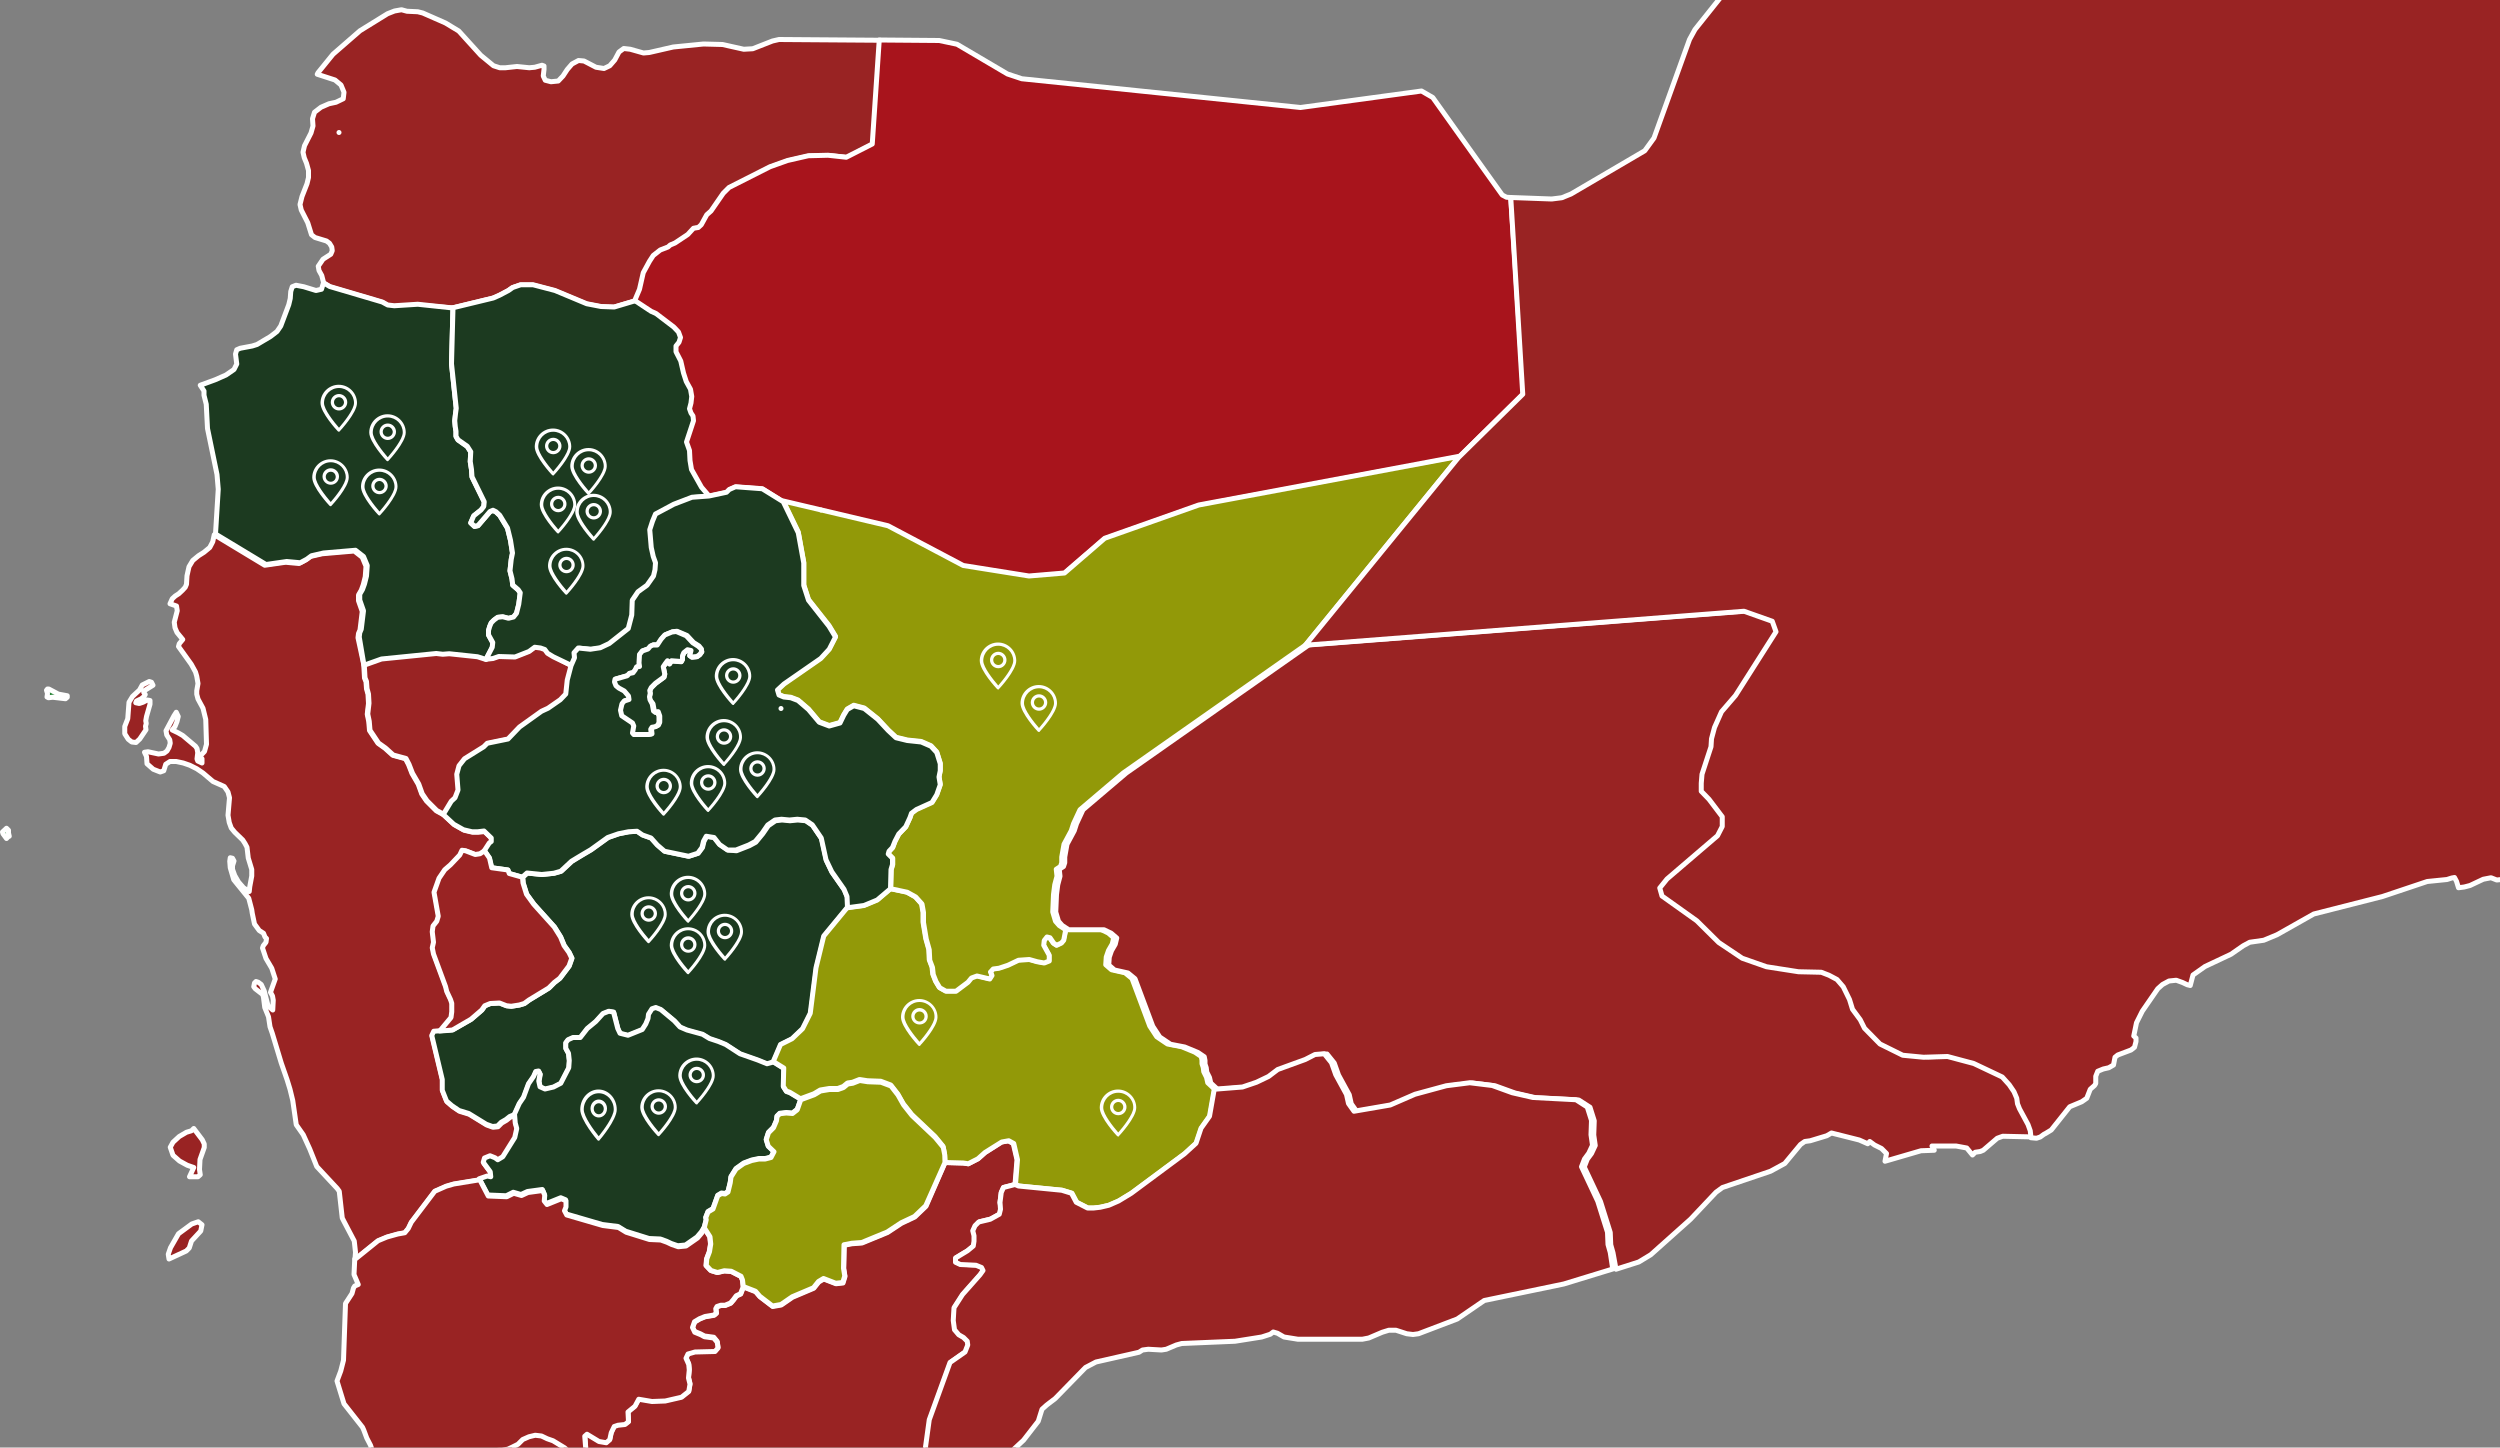 <?xml version="1.0" encoding="utf-8"?>
<!-- Generator: Adobe Illustrator 24.0.1, SVG Export Plug-In . SVG Version: 6.00 Build 0)  -->
<svg version="1.1" id="Layer_1" xmlns="http://www.w3.org/2000/svg" xmlns:xlink="http://www.w3.org/1999/xlink" x="0px" y="0px"
	 viewBox="0 0 1000 579" style="enable-background:new 0 0 1000 579;" xml:space="preserve">
<rect x="0" y="0" width="1000" height="579" fill="#808080" stroke="none"/>
<style type="text/css">
	.st0{fill:#288437;stroke:#FFFFFF;stroke-width:2;stroke-linecap:round;stroke-linejoin:round;}
	.st1{fill:#992323;stroke:#FFFFFF;stroke-width:2;stroke-linecap:round;stroke-linejoin:round;}
	.st2{fill:#1C3A20;stroke:#FFFFFF;stroke-width:2;stroke-linecap:round;stroke-linejoin:round;}
	.st3{fill:#929908;stroke:#FFFFFF;stroke-width:2;stroke-linecap:round;stroke-linejoin:round;}
	.st4{fill:#A8141C;stroke:#FFFFFF;stroke-width:2;stroke-linecap:round;stroke-linejoin:round;}
	.st5{fill:#FFFFFF;}
</style>
<path id="YEM99" class="st0" d="M3.1,334.8l-0.5,0.6l-1.4-1.9L1,332.8l1.6-1.5l0.8,0.8v1.1l0.3,1.3L3.1,334.8L3.1,334.8z
	 M26.9,278.3v0.6l-0.7,0.6l-5.1-0.6l-1.7,0.2l-0.6-0.3l0.2-1.4l-0.4-1.3l0.4-0.5h0.5l3.4,1.8l0.2,0.2L26.9,278.3L26.9,278.3z"/>
<path id="YEM3510" class="st0" d="M182.8,531.6l5.6-8.7l3.6-2.1l7.3-2.7l16.7-2.8l14.7-4l6.8-0.5l-0.5,1.4l-0.3,1.7l-1.9,5l-0.2,0.8
	l0.4,3.3l-0.3,1.2l-1.5,0.5l-1.8-0.3l-1.8-0.8l-1.2-1l0.1-1.3l1.3-0.5l1.6,0.2l1.5-0.2l0.5-1.4l-0.3-0.1l-1.2-1.6l-0.3-0.7l0.2-0.6
	h-1v0.8l-0.7,1.1l-0.6,0.1l-1.3-0.5l-1.8,0.1l-0.8,0.3l-1,1.8l-1.3,1l-1.5,0.3l-1.1-1.2l-1,0.6l-0.4,0.7l0.4,2.1l1.1-0.7l2.5,0.3
	l0.3,0.3l-0.1,1l-0.5,0.9l-1.2,0.9l-1.3,0.6l-1.1-0.2l-2.3-0.9l-0.7-0.5l-0.5-0.6l-0.2-0.7l-1-0.4l-2-0.2l-1.6,0.5l-3,2l-0.6-1.2
	l0.4-0.8l-0.5-1.2l-1-1.1l-1.1-0.8l-3.3-1.2l-3.4-0.1l-3,0.6l-2.4,1.2l-4.3,3.6l-4.6,5l-0.7,1.5L182.8,531.6L182.8,531.6z"/>
<path id="YEM150" class="st1" d="M352.1,16.1l-2.8,41.6l-10.4,5.3l-7.3-0.8l-7.9,0.2l-8.3,1.9l-7,2.5l-16.4,8.3l-2.3,2.3l-4.9,7.1
	l-1.7,1.5l-2.2,4l-1.2,1.1l-1.9,0.3l-2.3,2.5l-5.1,3.4l-1.9,0.8l-0.9,0.8l-3.1,1.2l-2.8,2.2l-1.5,2.3l-2.5,4.6l-1.5,6.6l-1.9,4.5
	l-8.8,2.6l-5.3-0.2l-5.7-1.1l-12.7-5.3l-8.8-2.3h-4.9l-3.2,1.1l-1.7,1.2l-3.6,1.9l-2.5,1.1l-16.1,3.9l-13.9-1.2l-9.4,0.6l-2.6-0.3
	L153,121l-21-6.2l-2.5-1.5l-0.8-3.1l-1.1-2l-0.3-1.7l1.9-2.8l3.1-2l0.6-1.4l-0.2-1.5l-0.9-1.5l-1.2-0.9l-4.6-1.4l-1.4-1.1l-1.5-4.8
	l-2.6-5.1l-0.5-2.2l0.8-3.2l2-5.1l0.6-2.5v-2.8l-0.8-2.9l-0.9-2.2l-0.5-2.2l0.6-2.6l2.6-5.1l0.8-2.8l-0.2-2.9l0.8-2.6l2.6-2l3.2-1.4
	l2.8-0.6l2.9-1.4l0.3-2.6l-1.2-2.9L134,32l-7.1-2.3l0.3-0.6l6-7.4l10.8-9.4l11-6.8l2.8-1.1l2.8-0.5l2.2,0.6l4.3,0.2l2,0.5l9.1,4
	l5.3,3.2l8.8,9.7l5.1,4.2l2.5,0.8h2.3l4.6-0.5l4.9,0.5l2.2-0.2l2.9-0.8l0.8,0.3v1.4l-0.3,2.6l0.8,1.7l2.3,0.6l2.9-0.3l1.9-2l1.7-2.6
	l1.9-2.2l2.6-1.4l2.2,0.2l4.8,2.5l3.2,0.5l2.3-1.1l2-2.3l1.7-3.2l1.9-1.4l2.6,0.3l5.3,1.5l2.3-0.2l9.6-2.2l12.1-1.2l7.6,0.2l8.5,1.9
	l3.6-0.2l7.9-3.1l2.6-0.6L352.1,16.1L352.1,16.1z"/>
<path id="YEM151" class="st1" d="M67.6,503.6l-0.3-1.9l0.9-2.6l3.2-5.6l5.3-3.9l2.6-0.9l1.5,1.2l-0.5,2.5l-3.7,4l-0.9,2.8l-1.2,1.2
	L67.6,503.6L67.6,503.6z M80.1,469.9l-0.9,0.8h-3.4l1.7-3.7l-2.6-0.9l-3.1-1.7l-2.6-2.3l-1.1-3.2l1.1-2l2.5-2.3l2.9-1.7l2-0.6
	l0.9-0.9l3.4,4.5l0.8,1.7v1.4l-1.7,4.8l-0.2,4L80.1,469.9z M54.3,281.1l1.4,0.3l1.5-0.5l1.7-0.9l1.1,0.2v1.5l-1.4,4.9l-0.3,1.7
	l0.2,1.1l-0.3,1.1l0.2,1.4l-2.5,3.7l-1.5,1.4l-1.7-0.2l-1.4-1.1l-1.4-2.2v-2.9l1.2-3.1l0.5-6.6l1.4-2.3l2.8-2.6l1.1-2l2.8-1.4
	l0.9,0.3l0.6,1.2l-3.2,2l-0.5,0.9l0.6,0.8l-0.5,0.8l-1.1,0.9l-1.9,0.9L54.3,281.1L54.3,281.1z M145.5,265.8l0.3,5.4l0.6,1.5l0.2,2.8
	l0.6,2.2l0.2,3.7l-0.5,4.3l0.6,2.9l0.3,3.6l3.4,5.1l2.8,2l3.1,2.8l5.1,1.4l1.2,2.3l1.4,3.6l2.5,4.3l1.4,3.9l1.9,2.8l3.9,3.9l3.1,1.7
	l4.2,3.9l3.9,2.2l3.4,0.8h2.3l2.5-0.3l2.9,2.8v1.4l-0.8,0.6l-2,3.1l-1.7,1.2l-1.9,0.3l-3.9-1.5l-1.4-0.2l-0.9,1.9l-3.7,3.9l-2.3,2
	l-2.3,3.4l-2,5.6l1.7,9.6l-0.6,2l-1.5,1.9l-0.3,2.3l0.5,4.2l-0.5,2.2l0.5,2.5l4.8,13l0.5,2l1.5,3.2l0.5,1.5v3.4l-0.3,2.3l-4.5,5.4
	l-2.5,0.2l-0.8,1.7l4.2,17.6v4.3l1.7,4.3l2.2,1.9l2.8,1.9l3.9,1.2l7,4.3l2.5,0.9l2-0.2l1.5-1.5l1.9-1.1l1.5-1.2l2-0.8l0.3,3.6
	l0.6,2.2l-0.8,3.6l-4.8,7.7l-2,1.2l-1.1-0.8l-2-0.8l-2.2,0.9l-0.5,1.7l1.7,2.3l1.1,1.5l0.2,2l-1.4-0.3l-3.2,1.1l-10.4,1.7l-3.1,0.9
	l-4.5,2l-9.4,12.4l-1.2,2.5l-1.4,1.7l-2.8,0.5l-4.3,1.2l-3.6,1.5l-8.8,7.1l-0.5,0.2l0.2-2.8l-0.5-4.5l-4.2-8l-0.6-1.2l-1.2-10.7
	l-0.8-1.1l-8.2-8.8l-2.8-7l-2.6-5.7l-2.8-4l-1.4-9.7l-1.1-4.5l-1.2-3.9l-2.3-6.6l-3.6-11.9l-0.9-2.6l-0.6-4l-1.5-3.7l-0.5-4
	l-0.3-1.2l-0.8-0.6l-2.2-1.7l-0.6-0.8l0.3-1.5l0.6-0.6l0.9,0.3l1.2,0.9l1.2,2.6l1.5,5.9l1.9,1.7l0.2-3.9l-0.3-1.7l-0.8-1.5l1.9-5.3
	l-1.4-4.3l-2.3-3.9l-1.4-4.2l0.3-0.9l1.1-1.4l0.2-1.5l-0.6-0.6l-0.6-1.5l-1.7-1.1l-1.9-2.6l-0.9-4.3l-0.2-1.4l-1.2-4.6l-6-7.4
	l-1.4-4.8l-0.2-2.6l0.2-1.4l0.9,0.2l0.6,1.1l-0.6,1.9v1.4l0.9,2.5l1.5,2.6l2,2.3l2.3,1.5l0.2-1.9l0.8-4.3v-2.6l-1.4-4.6l-0.5-4.3
	l-0.8-1.5l-0.9-1.4l-3.2-3.1l-1.4-1.7l-0.8-2.2l-0.5-2.9l0.6-7l-0.6-2.3l-1.5-2.2l-4.5-2l-4-3.4l-2.5-1.7l-2.8-1.4l-2.6-0.9
	l-2.8-0.6h-2.5l-1.7,1.1l-0.8,2.6l-1.4,0.5l-2.8-1.1l-2.5-2.2l-0.2-2.9l-0.8-1.7l1.4-0.2l4.2,0.9l2.2-0.3l1.2-0.9l0.8-1.4l0.5-1.7
	l-0.2-1.4l-1.2-1.9l-0.3-1.7l3.2-6l0.9-1.4l0.8,1.7l-0.5,2l-0.8,2l-1.1,1.4l2.3,1.1l1.9,1.1l5.1,4.3l0.6,0.9l0.3,1.7l-0.3,2.5
	l0.3,0.8l1.7,0.8v-1.7l-0.9-0.9l1.9-2l0.8-2.9l-0.3-9.9l-1.1-4.5l-2-3.7l-0.5-1.9v-1.4l0.5-2.9l-0.5-2.9l-0.5-1.7l-1.7-3.1l-5.1-7.1
	l0.3-1.1l1.4-1.7l-2.3-2.8l-0.8-1.9l-0.3-2.2l1.2-4.6l-0.3-1.9l-2.6-0.9l0.9-2l1.2-1.1l1.4-0.9l1.5-1.4l1.1-1.2l0.5-1.2l0.2-3.4
	l0.8-3.6l1.5-2.5l2.3-1.9l2.2-1.4l2.3-1.9l1.2-2.3l0.6-2.8l20.2,12.2l8.3-1.2l5.4,0.5l2.6-1.4l1.9-1.4l4.8-1.1l12.8-1.1l3.2,2.5
	l1.5,3.6l-0.3,4.2l-0.8,3.2l-0.8,2.2l-1.1,1.9v2.3l1.5,4.3l-0.9,7.4l-0.6,1.4l-0.2,1.7L145.5,265.8L145.5,265.8z"/>
<path id="YEM152" class="st1" d="M228.9,266.4l-1.5,5.7l-0.6,5.6l-2.2,2.3l-4.9,3.4l-2.6,1.2l-8.8,6.3l-4.6,4.8l-8.3,1.7l-1.4,1.4
	l-7.7,4.8l-2.2,2.8l-0.9,3.4l0.5,6.3l-1.2,3.1l-1.5,1.4l-3.2,5.3l-3.1-1.7l-3.9-3.9l-1.9-2.8l-1.4-3.9l-2.5-4.3l-1.4-3.6l-1.2-2.3
	l-5.1-1.4l-3.1-2.8l-2.8-2l-3.4-5.1l-0.3-3.6l-0.6-2.9l0.5-4.3l-0.2-3.7l-0.6-2.2l-0.2-2.8l-0.6-1.5l-0.3-5.4l7-2.5l21.9-2.2
	l2.6,0.3l2.6-0.2l11.3,1.2l3.4,1.1l2.8-0.3l2.3-0.8l6.5,0.2l5.6-2.2l2.3-1.7l2.3,0.3l1.7,0.6l1.1,1.5l2.3,1.4L228.9,266.4
	L228.9,266.4z"/>
<path id="YEM153" class="st2" d="M339.1,363.1l-9.4,11.4l-3.1,12.7l-2.3,18.2l-3.1,6.2l-4.2,4l-4.6,2.3l-2.9,6.8l-2.5,1.1l-3.7-1.5
	l-7.1-2.5l-5.7-3.7l-2.9-1.2l-3.6-1.2l-2.8-1.7l-6.2-1.7l-2.8-1.2l-2.3-2.5l-5.4-4.5l-2-0.8l-1.5,0.5l-1.4,2.2l-0.2,1.7l-0.9,2.2
	L257,412l-5.7,2.3l-3.2-0.8l-0.9-1.9l-1.7-6.6l-1.9-0.3l-2.3,0.9l-2.9,3.2l-3.4,2.8l-2.8,3.6h-2.9l-2,0.9l-0.9,1.2v2.2l1.1,2
	l0.3,2.9l-0.2,2.9l-3.2,6.2l-2.9,1.5l-3.4,0.8l-2-0.9l-0.5-2.3l0.5-2.8l-0.6-1.2l-1.1,0.2l-0.9,2l-2,2.9l-2,5.4l-1.7,2.5l-1.9,4.2
	l-2,0.8l-1.5,1.2l-1.9,1.1l-1.5,1.5l-2,0.2l-2.5-0.9l-7-4.3l-3.9-1.2l-2.8-1.9l-2.2-1.9l-1.7-4.3v-4.3l-4.2-17.6l0.8-1.7l2.5-0.2
	l2.9-0.2l2.2-0.2l7.4-4.2l4.3-3.7l1.2-1.7l2.2-0.9l3.7-0.2l2.8,1.1l1.9,0.2l3.2-0.5l2-0.6l1.9-1.4l7.9-4.8l2.2-2.2l2.2-1.7l3.7-4.9
	l1.1-3.1l-1.1-2.3l-2-2.8l-1.4-3.4l-2.5-4l-8.2-9.1l-2.9-4l-1.4-4.5l-0.2-2.3l1.9-1.7l5.9,0.6l4.8-0.5l2.8-0.8l4.3-4l2.3-1.4
	l2.5-1.5l2.9-1.7l6.8-4.9l4.3-1.5l4-0.8l3.4-0.2l2.2,1.5l3.4,1.2l2.5,2.8l2.9,2.5l9.6,2l3.7-1.2l1.7-2.3l0.6-2.5l1.1-2l3.1,0.5
	l2.2,2.8l3.2,2.2l3.4,0.3l5.1-2l2.6-1.4l2.8-3.4l2.2-3.2l2.9-2l2.6-0.3l3.2,0.3l3.1-0.3l3.2,0.3l2.8,1.9l3.6,5.3l1.9,8.7l2.3,4.8
	l4.9,7l1.2,2.9L339.1,363.1L339.1,363.1z"/>
<path id="YEM154" class="st2" d="M181.2,123.2l-0.6,22.4l1.9,17.8l-0.3,2.2l-0.3,2.8l0.2,2.3l0.3,1.9v2l0.8,1.4l3.7,2.6l1.4,2.2
	l-0.2,3.9l0.5,3.2l0.2,2.9l4.9,10l-0.2,1.9l-1.1,1.4l-2.9,2.3l-1.2,2.8l1.5,1.4l1.4-0.3l4.8-5.6l1.2-0.5l1.2,0.6l1.5,1.4l3.1,5.1
	l1.2,4.9l0.8,5.1l-0.5,2.5l-0.5,4.6l0.8,3.2l0.3,2.5l2.2,1.9l0.8,1.2l-0.6,4.6l-0.9,3.6l-1.2,1.5l-2,0.5l-2.3-0.6l-2,0.2l-1.5,1.1
	l-1.1,1.1l-0.6,1.4l-0.5,1.7v1.7l1.7,3.1l-0.2,1.9l-2.5,4.8l-3.4-1.1l-11.3-1.2l-2.6,0.2l-2.6-0.3l-21.9,2.2l-7,2.5l-1.9-11.3
	l0.2-1.7l0.6-1.4l0.9-7.4l-1.5-4.3v-2.3l1.1-1.9l0.8-2.2l0.8-3.2l0.3-4.2l-1.5-3.6l-3.2-2.5l-12.8,1.1l-4.8,1.1l-1.9,1.4l-2.6,1.4
	l-5.4-0.5l-8.3,1.2l-20.2-12.2l1.1-17.9l-0.5-5.9L83,171.4l-0.5-9.7l-0.9-3.6v-1.7l-1.5-2.3l6-2.2l4.3-1.9l3.2-2.2l1.1-2.2l-0.5-4
	l0.5-1.7l1.4-0.6l4.8-0.9l1.9-0.6l5.4-3.2l2.6-2l1.5-2.2l3.2-8.5l0.6-2.5l0.2-2.8l0.6-1.9l1.5-0.6l3.1,0.6l4.9,1.5l2.2-0.5l0.8-2.6
	l2.5,1.5l21,6.2l2.2,1.2l2.6,0.3l9.4-0.6L181.2,123.2L181.2,123.2z"/>
<path id="YEM155" class="st2" d="M254.4,120.2l6.5,4.3l2,0.9l7.1,5.4l1.9,2l0.8,2.2l-0.6,1.9l-1.2,1.5v2.3l1.9,3.7l1.1,4.8l1.1,3.4
	l1.7,3.1l0.5,2.9l-0.3,2.6l-0.6,2.3l0.6,1.7l0.8,1.2l0.2,1.9l-2.8,8.5l1.2,3.4l0.2,4l0.6,3.6l4,7.1l3.1,3.6l-6.8,0.5l-7.3,2.8
	l-7.3,3.9l-1.2,2.9l-1.1,3.4l0.6,7.1l0.8,3.6l0.9,2.5l-0.2,2.8l-0.6,2.5l-2.6,3.7l-3.6,2.6l-2.3,3.4l-0.2,5.9l-1.4,5.4l-7.6,6
	l-3.6,1.7l-4,0.6l-4.8-0.5l-1.7,1.9l0.2,2l-1.4,3.2l-7.7-3.7l-2.3-1.4l-1.1-1.5l-1.7-0.6l-2.3-0.3l-2.3,1.7l-5.6,2.2l-6.5-0.2
	l-2.3,0.8l-2.8,0.3l2.5-4.8l0.2-1.9l-1.7-3.1v-1.7l0.5-1.7l0.6-1.4l1.1-1.1l1.5-1.1l2-0.2l2.3,0.6l2-0.5l1.2-1.5l0.9-3.6l0.6-4.6
	l-0.8-1.2l-2.2-1.9l-0.3-2.5l-0.8-3.2l0.5-4.6l0.5-2.5l-0.8-5.1l-1.2-4.9l-3.1-5.1l-1.5-1.4l-1.2-0.6l-1.2,0.5l-4.8,5.6l-1.4,0.3
	l-1.5-1.4l1.2-2.8l2.9-2.3l1.1-1.4l0.2-1.9l-4.9-10l-0.2-2.9l-0.5-3.2l0.2-3.9l-1.4-2.2l-3.7-2.6l-0.8-1.4v-2l-0.3-1.9l-0.2-2.3
	l0.3-2.8l0.3-2.2l-1.9-17.8l0.6-22.4l16.1-3.9l2.5-1.1l3.6-1.9l1.7-1.2l3.2-1.1h4.9l8.8,2.3l12.7,5.3l5.7,1.1l5.3,0.2L254.4,120.2
	L254.4,120.2z"/>
<path id="YEM156" class="st2" d="M309.4,424.8l4.2,2.6l-0.2,7.3l1.2,1.9l1.4,0.5l4.3,2.6l-1.4,4l-1.9,1.5l-2.5-0.2l-2.6,0.3
	l-1.1,1.1l-0.2,1.7l-1.2,2.8l-2,2l-0.9,2.8l0.8,2.6l2.3,2.2l-1.2,2.3l-2.3,0.6h-2.5l-2.9,0.6l-3.2,1.2l-3.1,2.2l-2,3.2l-0.3,2.3
	l-0.9,3.7l-1.2,0.8l-1.4-0.2l-1.5,0.9l-1.9,5.3l-2,1.2l-0.9,2.3l0.2,0.8l-0.8,3.2l-1.2,1.9l-1.7,2l-4.6,3.2l-3.1,0.3l-2.6-0.9
	l-1.9-0.9l-2.5-0.9l-4.5-0.2l-9.3-2.9l-3.1-1.9l-6.3-0.8l-14.4-4.2l-0.9-1.7l0.6-1.5v-2.5l-1.9-0.8l-5.7,2.3l-1.1-1.4l0.2-2.3
	l-0.8-1.9l-5.9,0.8l-2.6,1.2l-3.1-0.9l-2.8,1.4l-7.4-0.3l-3.4-6.5l3.2-1.1l1.4,0.3l-0.2-2l-1.1-1.5l-1.7-2.3l0.5-1.7l2.2-0.9l2,0.8
	l1.1,0.8l2-1.2l4.8-7.7l0.8-3.6l-0.6-2.2l-0.3-3.6l1.9-4.2l1.7-2.5l2-5.4l2-2.9l0.9-2l1.1-0.2l0.6,1.2l-0.5,2.8l0.5,2.3l2,0.9
	l3.4-0.8l2.9-1.5l3.2-6.2l0.2-2.9l-0.3-2.9l-1.1-2v-2.2l0.9-1.2l2-0.9h2.9l2.8-3.6l3.4-2.8l2.9-3.2l2.3-0.9l1.9,0.3l1.7,6.6l0.9,1.9
	l3.2,0.8l5.7-2.3l1.4-2.2l0.9-2.2l0.2-1.7l1.4-2.2l1.5-0.5l2,0.8l5.4,4.5l2.3,2.5l2.8,1.2l6.2,1.7l2.8,1.7l3.6,1.2l2.9,1.2l5.7,3.7
	l7.1,2.5l3.7,1.5L309.4,424.8L309.4,424.8z"/>
<path id="YEM157" class="st1" d="M406,473.8l-4.6,1.2l-0.9,2l-0.5,4l0.5,2.6l-0.5,2l-3.6,2l-4.6,1.1l-1.5,1.5l-0.9,2l0.5,2v2.2
	l-0.3,1.9l-2.3,1.9l-4.8,2.9v1.7l1.9,0.9l6.3,0.3l2.2,0.9l0.6,1.2l-1.2,1.7l-7,7.9l-3.4,5.3l-0.3,5.1l0.5,3.7l1.7,2l1.9,1.1l1.5,1.5
	l0.2,1.5l-1.1,2.8l-6,4.2l-8.2,22.7l-4,29.1l-0.8,1.5l-10.5,0.8l-22.7,6.2l-25.8,4.3l-11.3,4.2l-5.6,3.2l-8.7,13.4l-0.3-1.4
	l-0.6-0.2l-2.9,1.1l-3.6,0.9l-8,3.9l-2.8,0.3l-2.5-0.3h-2.5l-4.6,2.6h-2.8l-2.3-0.8l-1.5-1.9l1.7,0.2l3.1,0.6l1.7,0.2l1.1-0.9v-1.7
	l-0.9-1.1l-1.4,1.1l-3.2-0.5l-4,1.7l-7.4,4l-3.6,0.9h-2l-3.2-1.1l-3.7,1.7l-1.9,0.2l-2.5-1.5l-2.2-4.5l-1.9-0.9l-2.5-0.3l-2.2-0.9
	l-3.4-2.3l-2-1.1l-2.3-0.8l-2.6-0.6l-2.8-0.2l-1.7-0.6l-4.8-2.8l-2.5-0.9h-4.5l-1.1-0.5l-2-1.4l-2.3-0.9l-1.5,0.6l-7.1,7.1l4.5-9.1
	l9.6-14.7l7.1-7.1l4.3-6.6l0.3-2.9l-0.5-2l-1.1-1.5v-2.2l1.7-1.2l4.5-0.6l1.9-0.9l2.2-1.1l1.9-1.9l2.5-1.1l2.5-0.6l2.5,0.3l2.3,1.1
	l2.3,0.8l4.6,2.8l2.3,2l3.4,1.5l2.3,0.2l0.6-2l-0.5-6.3l0.9-0.8l4.8,2.9l2.9,0.5l1.4-1.2l0.6-2.8l1.2-2.5l1.5-0.5l2.8-0.3l1.4-1.1
	l-0.2-3.9l2.8-2.3l1.5-2.8l5.3,0.9l5.3-0.2l6.5-1.5l2.9-2.3l0.5-2.9l-0.6-2.5l0.3-3.2l-0.2-2.2l-1.1-2.5l0.8-1.7l2.8-0.8l8-0.2
	l1.2-1.4l-0.3-2.3l-1.4-1.7l-3.7-0.5l-1.7-0.9l-2.2-0.9L277,531l0.9-2.2l2-1.2l2.2-0.9l3.6-0.6l0.9-0.8l-0.2-1.7l0.5-0.9l1.5-0.5
	h1.7l2.2-0.9l1.2-1.4l1.1-1.5l1.7-0.8l1.1-2.8l4.9,1.9l1.7,2l5.1,3.9l3.4-0.6l4.5-3.1l8.5-3.6l2-2.5l2-1.2l4.9,1.9l2.8-0.3l0.8-2.6
	l-0.5-3.1l0.2-9.4l3.1-0.6l4-0.3l10.2-4.2l5.6-3.7l5.3-2.5l4.5-4.3L378,465l7.3,0.2l2,0.3l3.9-2l2.8-2.5l6.5-4.2l2.8-0.5l2,1.1
	l1.5,6.5L406,473.8L406,473.8z"/>
<path id="YEM158" class="st1" d="M162.3,633.1l-0.2,1.7l-1.5,0.9l-0.8-0.3l-2.2-2.3l-1.5,0.3l-0.8-0.3l-0.3-1.7l2-0.9l2.8-0.2
	l1.7,0.9C161.5,631.3,162.3,633.1,162.3,633.1z M281.6,491.1l2.3,3.6l0.3,2.9l-0.5,3.1l-1.1,2.9l-0.2,2.6l1.9,2l2.6,0.8l2.8-0.6
	l2.8,0.2l3.9,2l0.6,1.5l0.3,2.6l-1.1,2.8l-1.7,0.8l-1.1,1.5l-1.2,1.4l-2.2,0.9h-1.7l-1.5,0.5l-0.5,0.9l0.2,1.7l-0.9,0.8l-3.6,0.6
	l-2.2,0.9l-2,1.2L277,531l0.9,1.9l2.2,0.9l1.7,0.9l3.7,0.5l1.4,1.7l0.3,2.3l-1.2,1.4l-8,0.2l-2.8,0.8l-0.8,1.7l1.1,2.5l0.2,2.2
	l-0.3,3.2l0.6,2.5l-0.5,2.9l-2.9,2.3l-6.5,1.5l-5.3,0.2l-5.3-0.9l-1.5,2.8l-2.8,2.3l0.2,3.9l-1.4,1.1l-2.8,0.3l-1.5,0.5l-1.2,2.5
	l-0.6,2.8l-1.4,1.2l-2.9-0.5l-4.8-2.9l-0.9,0.8l0.5,6.3l-0.6,2l-2.3-0.2l-3.4-1.5l-2.3-2l-4.6-2.8l-2.3-0.8l-2.3-1.1l-2.5-0.3
	l-2.5,0.6l-2.5,1.1l-1.9,1.9l-2.2,1.1l-1.9,0.9l-4.5,0.6l-1.7,1.2v2.2l1.1,1.5l0.5,2L198,590l-4.3,6.6l-7.1,7.1l-9.6,14.7l-4.5,9.1
	l-0.6,0.8l-1.7,0.9l-2.6,0.3l-2.9-0.5l-0.6-1.2l2.3-10.2l0.2-4.9l-1.2-4.5l-2.5-4l-3.7-3.6l-0.9-2.9l-1.7-1.9l-0.5-0.9l-0.2-2.5
	l-0.5-2.5l-0.8-2.3l-1.2-2l-4.3-4.9l-0.9-2.6l-1.5-2.9l-1.2-3.2l-0.5-1.1l-7.4-9.4l-2.8-9.1l1.5-4l1.1-4.3l0.8-22.7l2.6-4l0.6-2.2
	l0.5-0.8l1.4-0.6l-1.7-4l0.3-6.2l0.5-0.2l8.8-7.1l3.6-1.5l4.3-1.2l2.8-0.5l1.4-1.7l1.2-2.5l9.4-12.4l4.5-2l3.1-0.9l10.4-1.7l3.4,6.5
	l7.4,0.3l2.8-1.4l3.1,0.9l2.6-1.2l5.9-0.8l0.8,1.9l-0.2,2.3l1.1,1.4l5.7-2.3l1.9,0.8v2.5l-0.6,1.5l0.9,1.7l14.4,4.2l6.3,0.8l3.1,1.9
	l9.3,2.9l4.5,0.2l2.5,0.9l1.9,0.9l2.6,0.9l3.1-0.3l4.6-3.2l1.7-2L281.6,491.1L281.6,491.1z"/>
<path id="YEM332" class="st1" d="M1078.5,319.1l-0.3-0.8l-0.2-2.5l-1.1-1.9l-0.9-2.3l-1.4-2.3l-0.9-3.2l-1.4-2.5l-1.1-2.5l-2.3-3.2
	l-2.8-1.4l-6.8-1.1l-8.3-2.2l-8.3,0.5l-2.8,1.1l-3.2,0.8l-9.6,0.9l-6.2-0.2l-7.9-2.8l-1.9-2.2l-0.8-2.2l-0.2-2.5l0.3-2.2l1.5-2.3
	l1.9-2.3l2.3-4.2l2-1.5l1.4-2l0.6-5.3l-0.8-2.5l-1.2-1.2l-5.3-1.5l-3.6-0.3l-3.9-1.2l-2.2-2.9l-1.2-4.5l1.1-5.1l0.9-3.2l1.2-2.8
	l-0.2-2.3l-0.5-3.1l-0.2-3.6l1.2-3.7v-3.2l1.1-4.5l2-2.3l2.2-3.7l4.8-13.3l-0.8-4.5l-1.4-3.4l-2.8-1.5l-1.7-1.9l-2-2.5l0.3-4.8
	l9.7-37.7l-1.1-4.6l-1.4-2.8l-0.2-2.9l2.2-5.1l2.6-3.4l2.9-2.5l5.3-3.2l21.9-9.1l10-6.8l9.6-11.4l50.1-41.6l16.2-24.1l15.3-34.3
	l11.7-37.2l7.6-39.3l21.5-54.2l34-50.4l19.5,46.5l5.4,12.7l10.7,25.3l5.3,12.7l15.9,38l16.1,37.9l5.3,12.7l14.7,34.6l-1.1,0.2
	l1.9,1.2l4.6,0.3l2.2,0.8l1.4,1.7l20.2,46.4l15.6,35.2l-2.6,1.4l-5.9,1.5l-4.6-1.1l-1.4,1.2l-2.8,0.3l-1.4,0.8l-2.3,2.5l-1.4,1.1
	l-3.1,0.9l-4.3,2.5l-5.1,1.1l-2.6,1.1l-4.5,2.8l-2,0.9l-17.3,4.5l-8,3.9l-14.1,9.9l-12.7,10.4l-3.2,3.6l-1.5,2.6l-2.3,4.5l-4,4.8
	l-0.9,1.5l-0.6,1.5l0.3,2.9l0.6,1.5l-0.9,2.5l-2.8,3.2l-1.2,5.3l-3.1,3.6l-0.5,2.3l0.9,2.5l1.7,2.9l1.2,3.1l-1.4,5.3l2,2l4,2l0.2,2
	l-1.1,9.3l0.6,5.6l1.2,5.6l1.4,1.4l0.2,1.5l-0.6,1.2l-0.3,1.7l-0.9,1.7l-1.1,0.3l-2.6,0.3l-19,5.3l-2.6,2.5l-1.1,0.3l-3.1,0.5
	l-9.9,3.9l-4.8,3.1l0.2,2.9l-0.9,0.8l0.2,1.5l-0.5,0.2l-2.3-1.2l-1.1-0.9l-1.1-0.3l-2.5,1.7l-6.3,1.4l-9.9,5.4l-1.5,1.5l-0.6,1.9
	l0.8,2.5l1.1,1.4v0.9l-2.6,0.9l-13.3,1.2l-2.3,0.8l-2.2,1.2l-1.9,1.2l-2.9,3.6l-2.5,0.2l-1.1,0.3l-0.3,0.9h-1.4l-6.3,2.8l-1.7,1.1
	l-3.2-1.1l-3.4,1.5l-3.2,2l-2.5,1.1l-24.7,6.8l-27.2,5.1L1078.5,319.1L1078.5,319.1z"/>
<path id="YEM333" class="st3" d="M426.3,371.8h14.1l2.9,1.4l2.2,1.9l-0.6,2.5l-1.5,2.6l-0.9,2.6l-0.2,3.1l2.3,2l5.4,1.2l2.8,2.3
	l7.1,19l2.8,4.3l4.3,2.9l5.7,1.1l5.3,2.2l2.5,1.7l0.3,1.5v1.4l0.5,1.5l0.2,1.7l1.1,2.2l0.5,2.2l2.8,2.6l-1.9,10.8l-3.4,4.8l-2,6
	l-4.6,4.2l-21.3,15.8l-5.1,3.1l-3.9,1.7l-3.4,0.8l-2.6,0.3h-2.5l-4.5-2.3l-1.9-3.6l-3.9-1.2l-17.3-1.7l-1.4-0.6l0.8-9.9l-1.5-6.5
	l-2-1.1l-2.8,0.5L394,461l-2.8,2.5l-3.9,2l-2-0.3L378,465l-0.2-3.4l-0.6-3.1l-3.2-3.9l-9.3-8.8l-3.4-4.3l-2.2-3.9l-2.8-3.6l-4-1.5
	l-5.3-0.2l-3.2-0.5l-2.8,1.1l-2,0.3l-1.7,1.4l-2.2,0.8h-3.4l-3.6,0.6l-2.5,1.5l-5.4,2l-4.3-2.6l-1.4-0.5l-1.2-1.9l0.2-7.3l-4.2-2.6
	l2.9-6.8l4.6-2.3l4.2-4l3.1-6.2l2.3-18.2l3.1-12.7l9.4-11.4l6.6-0.9l5.3-2.2l5.3-4.5l6.6,1.4l3.4,1.9l2.5,2.8l0.6,3.4v3.9l1.1,6.6
	l1.2,4.3l0.2,4.2l1.1,2.9l0.3,2.8l1.1,2.8l1.5,2.5l2.5,1.4h4l4.8-3.6l1.4-1.7l2.2-0.8l5.1,1.2l0.9-1.4l-0.6-1.4l1.1-1.2l2.3-0.3
	l3.6-1.2l4.2-2l4.3-0.3l3.2,0.9l2.8,0.5l2-0.8V382l-2.2-4l0.2-1.9l1.1-1.4l1.2,0.3l1.5,2.2l1.2,0.8l1.9-0.9l0.9-1.1L426.3,371.8
	L426.3,371.8z"/>
<path id="YEM334" class="st3" d="M378,465l-7.7,17.3l-4.5,4.3l-5.3,2.5l-5.6,3.7l-10.2,4.2l-4,0.3l-3.1,0.6l-0.2,9.4l0.5,3.1
	l-0.8,2.6l-2.8,0.3l-4.9-1.9l-2,1.2l-2,2.5l-8.5,3.6l-4.5,3.1l-3.4,0.6l-5.1-3.9l-1.7-2l-4.9-1.9l-0.3-2.6l-0.6-1.5l-3.9-2l-2.8-0.2
	L287,509l-2.6-0.8l-1.9-2l0.2-2.6l1.1-2.9l0.5-3.1l-0.3-2.9l-2.3-3.6l0.8-3.2l-0.2-0.8l0.9-2.3l2-1.2l1.9-5.3l1.5-0.9l1.4,0.2
	l1.2-0.8l0.9-3.7l0.3-2.3l2-3.2l3.1-2.2l3.2-1.2l2.9-0.6h2.5l2.3-0.6l1.2-2.3l-2.3-2.2l-0.8-2.6l0.9-2.8l2-2l1.2-2.8l0.2-1.7
	l1.1-1.1l2.6-0.3l2.5,0.2l1.9-1.5l1.4-4l5.4-2l2.5-1.5l3.6-0.6h3.4l2.2-0.8l1.7-1.4l2-0.3l2.8-1.1l3.2,0.5l5.3,0.2l4,1.5l2.8,3.6
	l2.2,3.9l3.4,4.3l9.3,8.8l3.2,3.9l0.6,3.1L378,465L378,465z"/>
<path id="YEM335" class="st4" d="M604.3,79l5.1,78.5l-25.7,25.3l-104.3,19.5l-37.6,13.3l-16.1,13.9l-14.2,1.2l-26.3-4.2l-30.1-15.9
	l-41.9-9.9l-8.2-5.1l-10.7-0.8l-2.5,1.1l-1.1,1.1l-7,1.5l-3.1-3.6l-4-7.1l-0.6-3.6l-0.2-4l-1.2-3.4l2.8-8.5l-0.2-1.9l-0.8-1.2
	l-0.6-1.7l0.6-2.3l0.3-2.6l-0.5-2.9l-1.7-3.1l-1.1-3.4l-1.1-4.8l-1.9-3.7v-2.3l1.2-1.5l0.6-1.9l-0.8-2.2l-1.9-2l-7.1-5.4l-2-0.9
	l-6.5-4.3l1.9-4.5l1.5-6.6l2.5-4.6l1.5-2.3l2.8-2.2l3.1-1.2l0.9-0.8l1.9-0.8l5.1-3.4l2.3-2.5l1.9-0.3l1.2-1.1l2.2-4l1.7-1.5l4.9-7.1
	l2.3-2.3l16.4-8.3l7-2.5l8.3-1.9l7.9-0.2l7.3,0.8l10.4-5.3l2.8-41.6l24,0.2l7.1,1.5l20.2,11.9l5.7,1.9L520.2,43l48.4-6.6l4.5,2.6
	l17.3,24.3l10.5,14.7l1.7,0.9L604.3,79L604.3,79z"/>
<path id="YEM336" class="st1" d="M814.4,454.8l-13.3-0.3l-2.2,0.8l-5.6,4.8l-1.2,0.5l-2,0.3l-1.1,1.1l-2.3-2.8l-4.3-0.8h-9.6
	l0.9,1.7l-5.3,0.2l-14.4,4.2l0.6-3.1l-2-2l-2.8-1.4l-1.9-1.4l-0.8,0.9l-3.4-1.5l-11.1-2.8l-1.9,1.1l-6.6,2l-2.2,0.3l-1.7,1.2
	l-6.3,7.6l-5.7,3.1l-19.2,6.5l-2.6,1.9l-10.2,10.8l-15.9,14.2l-4.8,2.9l-9.1,2.9l-1.2-6.6l-0.9-3.2l-0.2-4.9l-3.9-12.4l-6.5-13.8
	l1.2-3.1l1.7-2.3l1.5-3.2l-0.6-4.2l0.2-5.7l-1.7-5.4l-4.5-2.9l-17.2-0.9l-8.3-1.9l-8-2.9l-9-1.1l-9.4,1.2l-12.5,3.4l-9.9,4.3
	l-14.5,2.5l-2.2-3.1l-0.8-3.6l-4.3-7.9l-1.7-4.8l-2.9-3.6l-3.7,0.3l-3.9,2l-11,4l-3.7,2.8L504,433l-5.6,1.9l-11.3,0.9l-2.8-2.6
	l-0.5-2.2l-1.1-2.2l-0.2-1.7l-0.5-1.5v-1.4l-0.3-1.5l-2.5-1.7l-5.3-2.2l-5.7-1.1l-4.3-2.9l-2.8-4.3l-7.1-19l-2.8-2.3l-5.4-1.2
	l-2.3-2l0.2-3.1l0.9-2.6l1.5-2.6l0.6-2.5l-2.2-1.9l-2.9-1.4h-14.1l-2.6-1.7l-1.5-1.7l-1.1-3.7l0.3-7l0.5-3.9l0.9-3.4l-0.3-2.8
	l1.7-1.1l0.5-1.5v-2.3l0.9-5.1l2.9-5.4l0.9-2.8l2.6-5.6l17.3-14.7l73.1-51.3l175.5-13.6l11.3,4l1.5,4.2L696.1,278l-5.6,6.5l-2.8,6.3
	l-1.2,4.5l-0.2,3.2l-3.6,11l-0.3,3.6v3.2l3.1,3.2l5.3,7v3.9l-1.9,3.7l-20.2,17.3l-2.9,3.6l0.9,3.2l13.9,9.9l8.8,8.7l9.4,6.3l9.7,3.4
	l12.8,2l9.1,0.2l3.1,1.2l3.2,1.7l2.5,2.9l2.5,5.1l1.2,3.9l3.1,4.2l1.7,3.4l6.2,6.3l9.1,4.5l8.3,0.8l9.6-0.3l10.5,2.8l11.4,5.4
	l2.8,3.1l1.9,2.8l1.1,2.6l0.3,2.2l0.8,2l3.4,6.3l0.9,2.5L814.4,454.8L814.4,454.8z"/>
<path id="YEM337" class="st3" d="M522.4,257.9l-73.1,51.3L432,323.9l-2.6,5.6l-0.9,2.8l-2.9,5.4l-0.9,5.1v2.3l-0.5,1.5l-1.7,1.1
	l0.3,2.8l-0.9,3.4l-0.5,3.9l-0.3,7l1.1,3.7l1.5,1.7l2.6,1.7l-0.8,4.2l-0.9,1.1l-1.9,0.9l-1.2-0.8l-1.5-2.2l-1.2-0.3l-1.1,1.4
	l-0.2,1.9l2.2,4v2.3l-2,0.8l-2.8-0.5l-3.2-0.9l-4.3,0.3l-4.2,2l-3.6,1.2l-2.3,0.3l-1.1,1.2l0.6,1.4l-0.9,1.4l-5.1-1.2l-2.2,0.8
	l-1.4,1.7l-4.8,3.6h-4l-2.5-1.4l-1.5-2.5l-1.1-2.8l-0.3-2.8l-1.1-2.9l-0.2-4.2l-1.2-4.3l-1.1-6.6V365l-0.6-3.4l-2.5-2.8l-3.4-1.9
	l-6.6-1.4l0.2-7.7l0.6-2v-2.5l-1.7-1.7l0.3-1.1l1.4-1.5l0.9-2.5l1.5-2.9l2.8-2.9l1.7-3.7l0.6-1.9l2-1.5l6.2-2.8l1.9-3.1l1.4-4
	l-0.5-3.1l0.5-2.5v-2.8l-1.4-4.5l-2.3-2.5l-3.9-1.7l-5.6-0.6l-4.5-1.1l-3.1-2.9l-4.2-4.5l-5.4-4.3l-2.3-0.6l-1.9-0.5l-2.6,1.5
	l-1.4,2.3l-1.5,3.1l-4.3,1.2l-4-1.5l-4.3-5.1l-4.2-3.6l-2.9-1.1l-2.8-0.3l-1.9-0.8l-0.6-2l2.6-2.5l14.7-10.2l3.4-3.7l2.5-4.9
	l-2.6-4.3l-8.2-10.4l-1.9-5.9v-9l-2.2-12.1l-6-12.4l41.9,9.9l30.1,15.9l26.3,4.2l14.2-1.2l16.1-13.9l37.6-13.3l104.3-19.5
	L522.4,257.9L522.4,257.9z"/>
<path id="YEM3496" class="st2" d="M313.3,200.7l6,12.4l2.2,12.1v9l1.9,5.9l8.2,10.4l2.6,4.3l-2.5,4.9l-3.4,3.7l-14.7,10.2L311,276
	l0.6,2l1.9,0.8l2.8,0.3l2.9,1.1l4.2,3.6l4.3,5.1l4,1.5l4.3-1.2l1.5-3.1l1.4-2.3l2.6-1.5l1.9,0.5l2.3,0.6l5.4,4.3l4.2,4.5l3.1,2.9
	l4.5,1.1l5.6,0.6l3.9,1.7l2.3,2.5l1.4,4.5v2.8l-0.5,2.5l0.5,3.1l-1.4,4l-1.9,3.1l-6.2,2.8l-2,1.5L364,327l-1.7,3.7l-2.8,2.9
	l-1.5,2.9L357,339l-1.4,1.5l-0.3,1.1l1.7,1.7v2.5l-0.6,2l-0.2,7.7l-5.3,4.5l-5.3,2.2l-6.6,0.9l-0.2-4.5l-1.2-2.9l-4.9-7l-2.3-4.8
	l-1.9-8.7l-3.6-5.3l-2.8-1.9l-3.2-0.3l-3.1,0.3l-3.2-0.3l-2.6,0.3l-2.9,2l-2.2,3.2l-2.8,3.4l-2.6,1.4l-5.1,2L291,340l-3.2-2.2
	l-2.2-2.8l-3.1-0.5l-1.1,2l-0.6,2.5l-1.7,2.3l-3.7,1.2l-9.6-2l-2.9-2.5l-2.5-2.8l-3.4-1.2l-2.2-1.5l-3.4,0.2l-4,0.8l-4.3,1.5
	l-6.8,4.9l-2.9,1.7l-2.5,1.5l-2.3,1.4l-4.3,4l-2.8,0.8l-4.8,0.5l-5.9-0.6l-1.9,1.7l-5.3-1.5l-0.5-1.4l-6.5-0.9l-0.9-3.9l-2-2.9
	l2-3.1l0.8-0.6v-1.4l-2.9-2.8l-2.5,0.3h-2.3l-3.4-0.8l-3.9-2.2l-4.2-3.9l3.2-5.3l1.5-1.4l1.2-3.1l-0.5-6.3l0.9-3.4l2.2-2.8l7.7-4.8
	l1.4-1.4l8.3-1.7l4.6-4.8l8.8-6.3l2.6-1.2l4.9-3.4l2.2-2.3l0.6-5.6l1.5-5.7l1.4-3.2l-0.2-2l1.7-1.9l4.8,0.5l4-0.6l3.6-1.7l7.6-6
	l1.4-5.4l0.2-5.9l2.3-3.4l3.6-2.6l2.6-3.7l0.6-2.5l0.2-2.8l-0.9-2.5l-0.8-3.6l-0.6-7.1l1.1-3.4l1.2-2.9l7.3-3.9l7.3-2.8l6.8-0.5
	l7-1.5l1.1-1.1l2.5-1.1l10.7,0.8L313.3,200.7L313.3,200.7z M280.5,259.6l-0.9-1.2l-2.2-1.4l-2.6-2.8l-4-1.7l-1.7,0.2l-2.9,1.2
	l-1.5,1.7l-1.5,2.3h-1.7l-1.1,0.5l-0.9,1.1l-2.3,0.8l-1.1,1.4l-0.2,3.4l0.2,1.4l-1.2,0.2l-0.5,1.1l-0.9,1.2l-1.5,0.3l-0.8,0.9
	l-4.9,1.4l-0.2,1.1l0.6,1.5l1.1,0.9l2.2,1.2l1.7,2l0.2,1.4l-1.9,0.6l-0.9,1.1l-0.6,2.6l0.5,2.2l4.3,2.9l0.5,1.2l-0.5,2.8l0.5,0.6
	h5.9l1.1-0.2l-0.2-1.9l0.5-0.8l1.2-0.2l1.1-0.6l0.5-1.1v-2.5l-0.6-1.7l-0.8,0.2l-0.8-0.6l-0.5-2.8L260,280l-0.2-1.2l0.3-1.4
	l-0.2-1.1l0.6-1.2l1.7-1.7l3.4-2.5l0.3-1.2l-0.6-2.9l0.8-1.2l0.9-1.2l0.8,1.2l0.8-1.2l3.9,0.3l0.5-0.9v-1.4l0.5-1.2l1.5-1.2l1.4,0.3
	l-0.5,2l0.9,0.6l2-0.2l1.1-0.8l0.8-1.1L280.5,259.6L280.5,259.6z"/>
<path id="YEM3497" class="st1" d="M1390.4,701.3l0.3,0.9l-5.9-0.5l-1.9-0.8l2.5-0.9l2.3,0.2L1390.4,701.3z M1356.8,693.4l1.7,0.8h2
	l1.7,1.2l0.6,2l-0.2,1.9l-1.9,0.5l-1.9,0.3l-3.7-1.4l-2.5-2.2l-2.6-0.8l0.3-1.2l2-0.6l1.5,0.2l1.4-0.5L1356.8,693.4L1356.8,693.4z
	 M1249.7,689l2.6,1.1l2-0.2l3.7,0.6l5.4,0.2l3.7,1.7l6.8-1.7l1.9,0.5l0.8,1.2l-1.7,0.6l-1.2,1.4l0.9,0.8l1.2,2.2l-3.6-0.6l-3.7,0.9
	l-5.7-1.1l-5.6-0.3l-2-2.9h-1.5l-2.6,0.8l-1.4,0.2l-0.5-0.5l-1.7-2.6l-0.6,0.2l-2.5-1.1l-3.1,0.8l-1.2-1.1l-4.2-1.9l-0.6-1.7
	l1.9-0.6l1.9-0.3l3.1,0.2l3.7,0.8L1249.7,689L1249.7,689z M1423.4,626.6l4,0.5l6-0.6l4.9,4.5l8.5,6.3l10.4,2.8l2.6-3.2l1.2-3.1
	l3.4-0.6l2.3,0.3l2.2,0.9l4.2-0.5l4.3,0.2l4.6-2.8l1.5-0.5l3.1-2l1.2-1.5l3.4-0.3l1.5,1.5l1.9,1.4l2.6,1.7l1.9-0.5l1.5-0.9l0.6,0.3
	l2.3,2.6h2.3l2.8,0.6l1.2,2l1.9,0.8l4.3,1.9l5.1,1.1l5.1,2.9l2.6,0.8l6,3.9l3.2-0.5l2.3-1.4l1.4,0.2l1.7,0.9l-1.5,1.5l-3.7,1.1
	l-2.6,0.8l-2.5,0.5l-1.2,1.1l-0.3,3.4l-5.3,2.2l-4.2,1.1l-5.1,2l-5.6-0.5l-4.6,1.7l-1.1,1.1l-2.3,3.2l-1.1,0.8l-3.2,1.4l-3.7,2.9
	l-1.7,1.1l-3.7-0.3l-5.9,0.5l-2-0.3l-2.2,0.5l-2.8,2.5l-4.8-1.5l-3.7,0.9l-5.4,0.8l-15,2.9l-5.6,0.6l-7.3-0.8l-6.8-2l-5.7-1.5
	l-2.6-2.6l-4-4.9l-1.7-2.9l-3.2-1.1l-5.3-3.4l-12.8-8.2l-3.1-2.8l-0.3-0.8l1.1-0.8l3.4,0.9l2.5-0.3l3.2-2l0.3-1.1l1.4-3.7l-0.8-7.4
	l1.9-0.8l2-0.5l5.3-0.8l2.6-3.9l1.1-1.2l2.5-0.3L1423.4,626.6L1423.4,626.6z M1078.5,319.1l-17.8,4.9l-13.4,1.4l-11.7,4.8l-3.4,2
	l-9.3,8l-1.9,1.1l-5.1,0.9l-7.3,3.9l-8,5.7l-1.9,0.2l-2.3-0.9l-3.1,0.6l-5.3,2.5l-2.3,0.6l-2.3,0.3l-0.8-2.6l-0.8-1.5l-1.1,0.2
	l-1.9,0.6l-7.9,0.8l-17.9,6l-27.5,7l-14.7,8.3l-5.3,2.2l-5.6,0.8l-2.6,1.4l-4.9,3.4l-10.4,4.9l-4.8,3.4l-1.1,4.2l-1.2-0.3l-1.9-0.9
	l-2.5-0.9l-2.9,0.3l-2.6,1.4l-1.9,1.7l-6.2,9l-2.3,4.6l-1.1,5.3l0.9,0.8v1.4l-0.6,2.3l-1.4,1.1l-5.3,2l-1.1,0.9l-0.6,3.1l-1.9,1.1
	l-2.2,0.5l-2.2,0.9l-0.8,2v2.9l-0.5,0.8l-1.7,1.5l-1.4,3.6l-2,1.4l-4.8,2l-7.4,9.3l-2.3,1.4l-0.6,0.3l-1.5,1.1l-1.5,0.5l-2.2-0.2
	l-0.3-2.8l-0.9-2.5l-3.4-6.3l-0.8-2l-0.3-2.2l-1.1-2.6l-1.9-2.8l-2.8-3.1l-11.4-5.4l-10.5-2.8l-9.6,0.3l-8.3-0.8l-9.1-4.5l-6.2-6.3
	l-1.7-3.4l-3.1-4.2l-1.2-3.9l-2.5-5.1l-2.5-2.9l-3.2-1.7l-3.1-1.2l-9.1-0.2l-12.8-2l-9.7-3.4l-9.4-6.3l-8.8-8.7l-13.9-9.9l-0.9-3.2
	l2.9-3.6l20.2-17.3l1.9-3.7v-3.9l-5.3-7l-3.1-3.2v-3.2l0.3-3.6l3.6-11l0.2-3.2l1.2-4.5l2.8-6.3l5.6-6.5l16.2-25.5l-1.5-4.2l-11.3-4
	l-175.5,13.6l61.3-75.1l25.7-25.3L604.3,79l16.4,0.6l4-0.5l3.7-1.5l29.5-17.3l3.7-5.1l14.2-39.4l2.2-4l30.8-38.6l19.6-24.7
	l11.3-14.2l9.7-12.2l2.8-2l37.4-19.2l45.1-23.3l23.5-12.1l11.6-4.3l16.1-2.3l159.6-22.7l19.9-2.8l19.9-2.9l139.4-19.8l0.9,2.2
	l-34,50.4l-21.5,54.2l-7.6,39.3l-11.7,37.2l-15.3,34.3l-16.2,24.1l-50.1,41.6l-9.6,11.4l-10,6.8l-21.9,9.1l-5.3,3.2l-2.9,2.5
	l-2.6,3.4l-2.2,5.1l0.2,2.9l1.4,2.8l1.1,4.6l-9.7,37.7l-0.3,4.8l2,2.5l1.7,1.9l2.8,1.5l1.4,3.4l0.8,4.5l-4.8,13.3l-2.2,3.7l-2,2.3
	l-1.1,4.5v3.2l-1.2,3.7l0.2,3.6l0.5,3.1l0.2,2.3l-1.2,2.8l-0.9,3.2l-1.1,5.1l1.2,4.5l2.2,2.9l3.9,1.2l3.6,0.3l5.3,1.5l1.2,1.2
	l0.8,2.5l-0.6,5.3l-1.4,2l-2,1.5l-2.3,4.2l-1.9,2.3l-1.5,2.3l-0.3,2.2l0.2,2.5l0.8,2.2l1.9,2.2l7.9,2.8l6.2,0.2l9.6-0.9l3.2-0.8
	l2.8-1.1l8.3-0.5l8.3,2.2l6.8,1.1l2.8,1.4l2.3,3.2l1.1,2.5l1.4,2.5l0.9,3.2l1.4,2.3l0.9,2.3l1.1,1.9l0.2,2.5L1078.5,319.1
	L1078.5,319.1z"/>
<path id="YEM3498" class="st2" d="M280.5,259.6l0.2,1.1l-0.8,1.1l-1.1,0.8l-2,0.2l-0.9-0.6l0.5-2l-1.4-0.3l-1.5,1.2l-0.5,1.2v1.4
	l-0.5,0.9l-3.9-0.3l-0.8,1.2l-0.8-1.2l-0.9,1.2l-0.8,1.2l0.6,2.9l-0.3,1.2l-3.4,2.5l-1.7,1.7l-0.6,1.2l0.2,1.1l-0.3,1.4l0.2,1.2
	l0.9,1.7l0.5,2.8l0.8,0.6l0.8-0.2l0.6,1.7v2.5l-0.5,1.1l-1.1,0.6l-1.2,0.2l-0.5,0.8l0.2,1.9l-1.1,0.2h-5.9l-0.5-0.6l0.5-2.8
	l-0.5-1.2l-4.3-2.9l-0.5-2.2l0.6-2.6l0.9-1.1l1.9-0.6l-0.2-1.4l-1.7-2l-2.2-1.2l-1.1-0.9l-0.6-1.5l0.2-1.1l4.9-1.4l0.8-0.9l1.5-0.3
	l0.9-1.2l0.5-1.1l1.2-0.2l-0.2-1.4l0.2-3.4l1.1-1.4l2.3-0.8l0.9-1.1l1.1-0.5h1.7l1.5-2.3l1.5-1.7l2.9-1.2l1.7-0.2l4,1.7l2.6,2.8
	l2.2,1.4L280.5,259.6L280.5,259.6z"/>
<path id="YEM3499" class="st1" d="M193.8,340.3l2,2.9l0.9,3.9l6.5,0.9l0.5,1.4l5.3,1.5l0.2,2.3l1.4,4.5l2.9,4l8.2,9.1l2.5,4l1.4,3.4
	l2,2.8l1.1,2.3l-1.1,3.1l-3.7,4.9l-2.2,1.7l-2.2,2.2l-7.9,4.8l-1.9,1.4l-2,0.6l-3.2,0.5l-1.9-0.2l-2.8-1.1l-3.7,0.2l-2.2,0.9
	l-1.2,1.7l-4.3,3.7L181,412l-2.2,0.2l-2.9,0.2l4.5-5.4l0.3-2.3v-3.4l-0.5-1.5l-1.5-3.2l-0.5-2l-4.8-13l-0.5-2.5l0.5-2.2l-0.5-4.2
	l0.3-2.3l1.5-1.9l0.6-2l-1.7-9.6l2-5.6l2.3-3.4l2.3-2l3.7-3.9l0.9-1.9l1.4,0.2l3.9,1.5l1.9-0.3L193.8,340.3L193.8,340.3z"/>
<path id="YEM3511" class="st1" d="M645.1,507.6l-19.6,6l-31.8,6.6l-10.8,7.4l-15.5,5.9l-2.2,0.3l-2.5-0.3l-4.3-1.4h-2.9l-2.6,0.8
	l-5.4,2.3l-2.6,0.5h-25.7l-5.6-0.9l-2.6-1.5l-1.7-0.5l-1.2,0.9l-3.4,1.1l-10.7,1.7l-21.3,0.9l-2.2,0.6l-4,1.7l-1.9,0.3l-5.3-0.3
	l-2.3,0.3l-1.4,0.9l-17.2,3.9l-4.2,2.2l-12.1,12.4l-3.4,2.6l-1.9,1.7l-1.5,4.8l-5.9,7.6l-3.9,3.6l-4.6,2.2l-21.5,5.3l-4.9,2.6
	l-4.5,3.9l-1.7,2.2l-0.6,1.1l4-29.1L380,545l6-4.2l1.1-2.8l-0.2-1.5l-1.5-1.5l-1.9-1.1l-1.7-2l-0.5-3.7l0.3-5.1l3.4-5.3l7-7.9
	l1.2-1.7l-0.6-1.2l-2.2-0.9l-6.3-0.3l-1.9-0.9v-1.7l4.8-2.9l2.3-1.9l0.3-1.9v-2.2l-0.5-2l0.9-2l1.5-1.5l4.6-1.1l3.6-2l0.5-2L400,481
	l0.5-4l0.9-2l4.6-1.2l1.4,0.6l17.3,1.7l3.9,1.2l1.9,3.6l4.5,2.3h2.5l2.6-0.3l3.4-0.8l3.9-1.7l5.1-3.1l21.3-15.8l4.6-4.2l2-6l3.4-4.8
	l1.9-10.8l11.3-0.9l5.6-1.9l4.8-2.3l3.7-2.8l11-4l3.9-2l3.7-0.3l2.9,3.6l1.7,4.8l4.3,7.9l0.8,3.6l2.2,3.1l14.5-2.5l9.9-4.3l12.5-3.4
	l9.4-1.2l9,1.1l8,2.9l8.3,1.9l17.2,0.9l4.5,2.9l1.7,5.4l-0.2,5.7l0.6,4.2l-1.5,3.2l-1.7,2.3l-1.2,3.1l6.5,13.8l3.9,12.4l0.2,4.9
	l0.9,3.2L645.1,507.6L645.1,507.6z"/>
<polygon id="_x30_" class="st2" points="312.4,283.4 312.4,283.4 312.4,283.4 "/>
<polygon id="_x31_" class="st2" points="328.4,204 328.4,204 328.4,204 "/>
<polygon id="_x32_" class="st2" points="135.6,53 135.6,53 135.6,53 "/>
<g>
	<g>
		<path class="st5" d="M221.3,190.2L221.3,190.2c-0.2,0-0.4-0.1-0.5-0.2c-0.3-0.3-6.9-7.4-6.9-11.3c0-4,3.3-7.3,7.3-7.3
			c4,0,7.3,3.3,7.3,7.3c0,3.9-6.6,11-6.9,11.3C221.6,190.1,221.5,190.2,221.3,190.2z M221.3,172.7c-3.3,0-6,2.7-6,6
			c0,2.6,4,7.6,6,9.9c2-2.3,6-7.3,6-9.9C227.3,175.4,224.6,172.7,221.3,172.7z"/>
	</g>
	<g>
		<path class="st5" d="M221.3,181.7c-1.8,0-3.3-1.5-3.3-3.3c0-1.8,1.5-3.3,3.3-3.3c1.8,0,3.3,1.5,3.3,3.3
			C224.6,180.2,223.1,181.7,221.3,181.7z M221.3,176.4c-1.1,0-2,0.9-2,2c0,1.1,0.9,2,2,2c1.1,0,2-0.9,2-2
			C223.3,177.3,222.4,176.4,221.3,176.4z"/>
	</g>
</g>
<g>
	<g>
		<path class="st5" d="M259.5,377.3L259.5,377.3c-0.2,0-0.4-0.1-0.5-0.2c-0.3-0.3-6.9-7.4-6.9-11.3c0-4,3.3-7.3,7.3-7.3
			c4,0,7.3,3.3,7.3,7.3c0,3.9-6.6,11-6.9,11.3C259.8,377.2,259.6,377.3,259.5,377.3z M259.5,359.7c-3.3,0-6,2.7-6,6
			c0,2.6,4,7.6,6,9.9c2-2.3,6-7.3,6-9.9C265.5,362.4,262.8,359.7,259.5,359.7z"/>
	</g>
	<g>
		<path class="st5" d="M259.5,368.7c-1.8,0-3.3-1.5-3.3-3.3c0-1.8,1.5-3.3,3.3-3.3c1.8,0,3.3,1.5,3.3,3.3
			C262.8,367.2,261.3,368.7,259.5,368.7z M259.5,363.4c-1.1,0-2,0.9-2,2c0,1.1,0.9,2,2,2c1.1,0,2-0.9,2-2
			C261.4,364.3,260.6,363.4,259.5,363.4z"/>
	</g>
</g>
<g>
	<g>
		<path class="st5" d="M289.6,306.4L289.6,306.4c-0.2,0-0.4-0.1-0.5-0.2c-0.3-0.3-6.9-7.4-6.9-11.3c0-4,3.3-7.3,7.3-7.3
			c4,0,7.3,3.3,7.3,7.3c0,3.9-6.6,11-6.9,11.3C290,306.4,289.8,306.4,289.6,306.4z M289.6,288.9c-3.3,0-6,2.7-6,6c0,2.6,4,7.6,6,9.9
			c2-2.3,6-7.3,6-9.9C295.7,291.6,293,288.9,289.6,288.9z"/>
	</g>
	<g>
		<path class="st5" d="M289.6,297.9c-1.8,0-3.3-1.5-3.3-3.3c0-1.8,1.5-3.3,3.3-3.3c1.8,0,3.3,1.5,3.3,3.3
			C292.9,296.4,291.5,297.9,289.6,297.9z M289.6,292.6c-1.1,0-2,0.9-2,2c0,1.1,0.9,2,2,2c1.1,0,2-0.9,2-2
			C291.6,293.5,290.7,292.6,289.6,292.6z"/>
	</g>
</g>
<g>
	<g>
		<path class="st5" d="M155.1,184.5L155.1,184.5c-0.2,0-0.4-0.1-0.5-0.2c-0.3-0.3-6.9-7.4-6.9-11.3c0-4,3.3-7.3,7.3-7.3
			c4,0,7.3,3.3,7.3,7.3c0,3.9-6.6,11-6.9,11.3C155.4,184.4,155.2,184.5,155.1,184.5z M155.1,167c-3.3,0-6,2.7-6,6c0,2.6,4,7.6,6,9.9
			c2-2.3,6-7.3,6-9.9C161.1,169.7,158.4,167,155.1,167z"/>
	</g>
	<g>
		<path class="st5" d="M155.1,176c-1.8,0-3.3-1.5-3.3-3.3c0-1.8,1.5-3.3,3.3-3.3c1.8,0,3.3,1.5,3.3,3.3
			C158.4,174.5,156.9,176,155.1,176z M155.1,170.7c-1.1,0-2,0.9-2,2c0,1.1,0.9,2,2,2c1.1,0,2-0.9,2-2
			C157,171.6,156.1,170.7,155.1,170.7z"/>
	</g>
</g>
<g>
	<g>
		<path class="st5" d="M278.7,441.8L278.7,441.8c-0.2,0-0.4-0.1-0.5-0.2c-0.3-0.3-6.9-7.4-6.9-11.3c0-4,3.3-7.3,7.3-7.3
			c4,0,7.3,3.3,7.3,7.3c0,3.9-6.6,11-6.9,11.3C279.1,441.7,278.9,441.8,278.7,441.8z M278.7,424.3c-3.3,0-6,2.7-6,6
			c0,2.6,4,7.6,6,9.9c2-2.3,6-7.3,6-9.9C284.7,427,282,424.3,278.7,424.3z"/>
	</g>
	<g>
		<path class="st5" d="M278.7,433.3c-1.8,0-3.3-1.5-3.3-3.3c0-1.8,1.5-3.3,3.3-3.3c1.8,0,3.3,1.5,3.3,3.3
			C282,431.8,280.5,433.3,278.7,433.3z M278.7,428c-1.1,0-2,0.9-2,2c0,1.1,0.9,2,2,2c1.1,0,2-0.9,2-2
			C280.7,428.9,279.8,428,278.7,428z"/>
	</g>
</g>
<g>
	<g>
		<path class="st5" d="M303,319.3L303,319.3c-0.2,0-0.4-0.1-0.5-0.2c-0.3-0.3-6.9-7.4-6.9-11.3c0-4,3.3-7.3,7.3-7.3
			c4,0,7.3,3.3,7.3,7.3c0,3.9-6.6,11-6.9,11.3C303.4,319.2,303.2,319.3,303,319.3z M303,301.7c-3.3,0-6,2.7-6,6c0,2.6,4,7.6,6,9.9
			c2-2.3,6-7.3,6-9.9C309,304.4,306.3,301.7,303,301.7z"/>
	</g>
	<g>
		<path class="st5" d="M303,310.7c-1.8,0-3.3-1.5-3.3-3.3c0-1.8,1.5-3.3,3.3-3.3c1.8,0,3.3,1.5,3.3,3.3
			C306.3,309.2,304.8,310.7,303,310.7z M303,305.4c-1.1,0-2,0.9-2,2c0,1.1,0.9,2,2,2c1.1,0,2-0.9,2-2
			C305,306.3,304.1,305.4,303,305.4z"/>
	</g>
</g>
<g>
	<g>
		<path class="st5" d="M415.6,292.8L415.6,292.8c-0.2,0-0.4-0.1-0.5-0.2c-0.3-0.3-6.9-7.4-6.9-11.3c0-4,3.3-7.3,7.3-7.3
			c4,0,7.3,3.3,7.3,7.3c0,3.9-6.6,11-6.9,11.3C415.9,292.8,415.8,292.8,415.6,292.8z M415.6,275.3c-3.3,0-6,2.7-6,6
			c0,2.6,4,7.6,6,9.9c2-2.3,6-7.3,6-9.9C421.6,278,418.9,275.3,415.6,275.3z"/>
	</g>
	<g>
		<path class="st5" d="M415.6,284.3c-1.8,0-3.3-1.5-3.3-3.3c0-1.8,1.5-3.3,3.3-3.3c1.8,0,3.3,1.5,3.3,3.3
			C418.9,282.8,417.4,284.3,415.6,284.3z M415.6,279c-1.1,0-2,0.9-2,2c0,1.1,0.9,2,2,2c1.1,0,2-0.9,2-2
			C417.6,279.9,416.7,279,415.6,279z"/>
	</g>
</g>
<g>
	<g>
		<path class="st5" d="M132.3,202.5L132.3,202.5c-0.2,0-0.4-0.1-0.5-0.2c-0.3-0.3-6.9-7.4-6.9-11.3c0-4,3.3-7.3,7.3-7.3
			c4,0,7.3,3.3,7.3,7.3c0,3.9-6.6,11-6.9,11.3C132.6,202.4,132.4,202.5,132.3,202.5z M132.3,184.9c-3.3,0-6,2.7-6,6
			c0,2.6,4,7.6,6,9.9c2-2.3,6-7.3,6-9.9C138.3,187.6,135.6,184.9,132.3,184.9z"/>
	</g>
	<g>
		<path class="st5" d="M132.3,193.9c-1.8,0-3.3-1.5-3.3-3.3c0-1.8,1.5-3.3,3.3-3.3c1.8,0,3.3,1.5,3.3,3.3
			C135.6,192.5,134.1,193.9,132.3,193.9z M132.3,188.7c-1.1,0-2,0.9-2,2c0,1.1,0.9,2,2,2c1.1,0,2-0.9,2-2
			C134.2,189.5,133.4,188.7,132.3,188.7z"/>
	</g>
</g>
<g>
	<g>
		<path class="st5" d="M290,384.3L290,384.3c-0.2,0-0.4-0.1-0.5-0.2c-0.3-0.3-6.9-7.4-6.9-11.3c0-4,3.3-7.3,7.3-7.3
			c4,0,7.3,3.3,7.3,7.3c0,3.9-6.6,11-6.9,11.3C290.4,384.2,290.2,384.3,290,384.3z M290,366.7c-3.3,0-6,2.7-6,6c0,2.6,4,7.6,6,9.9
			c2-2.3,6-7.3,6-9.9C296,369.4,293.3,366.7,290,366.7z"/>
	</g>
	<g>
		<path class="st5" d="M290,375.7c-1.8,0-3.3-1.5-3.3-3.3c0-1.8,1.5-3.3,3.3-3.3c1.8,0,3.3,1.5,3.3,3.3
			C293.3,374.2,291.8,375.7,290,375.7z M290,370.4c-1.1,0-2,0.9-2,2c0,1.1,0.9,2,2,2c1.1,0,2-0.9,2-2
			C292,371.3,291.1,370.4,290,370.4z"/>
	</g>
</g>
<g>
	<g>
		<path class="st5" d="M275.3,389.7L275.3,389.7c-0.2,0-0.4-0.1-0.5-0.2c-0.3-0.3-6.9-7.4-6.9-11.3c0-4,3.3-7.3,7.3-7.3
			c4,0,7.3,3.3,7.3,7.3c0,3.9-6.6,11-6.9,11.3C275.6,389.6,275.4,389.7,275.3,389.7z M275.3,372.1c-3.3,0-6,2.7-6,6
			c0,2.6,4,7.6,6,9.9c2-2.3,6-7.3,6-9.9C281.3,374.8,278.6,372.1,275.3,372.1z"/>
	</g>
	<g>
		<path class="st5" d="M275.3,381.1c-1.8,0-3.3-1.5-3.3-3.3c0-1.8,1.5-3.3,3.3-3.3c1.8,0,3.3,1.5,3.3,3.3
			C278.6,379.7,277.1,381.1,275.3,381.1z M275.3,375.9c-1.1,0-2,0.9-2,2c0,1.1,0.9,2,2,2c1.1,0,2-0.9,2-2
			C277.3,376.7,276.4,375.9,275.3,375.9z"/>
	</g>
</g>
<g>
	<g>
		<path class="st5" d="M275.3,369.1L275.3,369.1c-0.2,0-0.4-0.1-0.5-0.2c-0.3-0.3-6.9-7.4-6.9-11.3c0-4,3.3-7.3,7.3-7.3
			c4,0,7.3,3.3,7.3,7.3c0,3.9-6.6,11-6.9,11.3C275.6,369.1,275.4,369.1,275.3,369.1z M275.3,351.6c-3.3,0-6,2.7-6,6
			c0,2.6,4,7.6,6,9.9c2-2.3,6-7.3,6-9.9C281.3,354.3,278.6,351.6,275.3,351.6z"/>
	</g>
	<g>
		<path class="st5" d="M275.3,360.6c-1.8,0-3.3-1.5-3.3-3.3c0-1.8,1.5-3.3,3.3-3.3c1.8,0,3.3,1.5,3.3,3.3
			C278.6,359.1,277.1,360.6,275.3,360.6z M275.3,355.3c-1.1,0-2,0.9-2,2c0,1.1,0.9,2,2,2c1.1,0,2-0.9,2-2
			C277.3,356.2,276.4,355.3,275.3,355.3z"/>
	</g>
</g>
<g>
	<g>
		<path class="st5" d="M237.5,216.3L237.5,216.3c-0.2,0-0.4-0.1-0.5-0.2c-0.3-0.3-6.9-7.4-6.9-11.3c0-4,3.3-7.3,7.3-7.3
			c4,0,7.3,3.3,7.3,7.3c0,3.9-6.6,11-6.9,11.3C237.9,216.2,237.7,216.3,237.5,216.3z M237.5,198.8c-3.3,0-6,2.7-6,6
			c0,2.6,4,7.6,6,9.9c2-2.3,6-7.3,6-9.9C243.5,201.5,240.8,198.8,237.5,198.8z"/>
	</g>
	<g>
		<path class="st5" d="M237.5,207.8c-1.8,0-3.3-1.5-3.3-3.3c0-1.8,1.5-3.3,3.3-3.3c1.8,0,3.3,1.5,3.3,3.3
			C240.8,206.3,239.3,207.8,237.5,207.8z M237.5,202.5c-1.1,0-2,0.9-2,2c0,1.1,0.9,2,2,2c1.1,0,2-0.9,2-2
			C239.5,203.4,238.6,202.5,237.5,202.5z"/>
	</g>
</g>
<g>
	<g>
		<path class="st5" d="M235.5,198L235.5,198c-0.2,0-0.4-0.1-0.5-0.2c-0.3-0.3-6.9-7.4-6.9-11.3c0-4,3.3-7.3,7.3-7.3
			c4,0,7.3,3.3,7.3,7.3c0,3.9-6.6,11-6.9,11.3C235.9,197.9,235.7,198,235.5,198z M235.5,180.5c-3.3,0-6,2.7-6,6c0,2.6,4,7.6,6,9.9
			c2-2.3,6-7.3,6-9.9C241.5,183.2,238.8,180.5,235.5,180.5z"/>
	</g>
	<g>
		<path class="st5" d="M235.5,189.5c-1.8,0-3.3-1.5-3.3-3.3c0-1.8,1.5-3.3,3.3-3.3c1.8,0,3.3,1.5,3.3,3.3
			C238.8,188,237.3,189.5,235.5,189.5z M235.5,184.2c-1.1,0-2,0.9-2,2c0,1.1,0.9,2,2,2c1.1,0,2-0.9,2-2
			C237.5,185.1,236.6,184.2,235.5,184.2z"/>
	</g>
</g>
<g>
	<g>
		<path class="st5" d="M223.3,213.4L223.3,213.4c-0.2,0-0.4-0.1-0.5-0.2c-0.3-0.3-6.9-7.4-6.9-11.3c0-4,3.3-7.3,7.3-7.3
			c4,0,7.3,3.3,7.3,7.3c0,3.9-6.6,11-6.9,11.3C223.6,213.3,223.4,213.4,223.3,213.4z M223.3,195.9c-3.3,0-6,2.7-6,6
			c0,2.6,4,7.6,6,9.9c2-2.3,6-7.3,6-9.9C229.3,198.6,226.6,195.9,223.3,195.9z"/>
	</g>
	<g>
		<path class="st5" d="M223.3,204.9c-1.8,0-3.3-1.5-3.3-3.3c0-1.8,1.5-3.3,3.3-3.3c1.8,0,3.3,1.5,3.3,3.3
			C226.6,203.4,225.1,204.9,223.3,204.9z M223.3,199.6c-1.1,0-2,0.9-2,2c0,1.1,0.9,2,2,2c1.1,0,2-0.9,2-2
			C225.3,200.5,224.4,199.6,223.3,199.6z"/>
	</g>
</g>
<g>
	<g>
		<path class="st5" d="M226.6,237.9L226.6,237.9c-0.2,0-0.4-0.1-0.5-0.2c-0.3-0.3-6.9-7.4-6.9-11.3c0-4,3.3-7.3,7.3-7.3
			c4,0,7.3,3.3,7.3,7.3c0,3.9-6.6,11-6.9,11.3C226.9,237.8,226.7,237.9,226.6,237.9z M226.6,220.3c-3.3,0-6,2.7-6,6
			c0,2.6,4,7.6,6,9.9c2-2.3,6-7.3,6-9.9C232.6,223,229.9,220.3,226.6,220.3z"/>
	</g>
	<g>
		<path class="st5" d="M226.6,229.3c-1.8,0-3.3-1.5-3.3-3.3c0-1.8,1.5-3.3,3.3-3.3c1.8,0,3.3,1.5,3.3,3.3
			C229.9,227.8,228.4,229.3,226.6,229.3z M226.6,224c-1.1,0-2,0.9-2,2c0,1.1,0.9,2,2,2c1.1,0,2-0.9,2-2
			C228.6,224.9,227.7,224,226.6,224z"/>
	</g>
</g>
<g>
	<g>
		<path class="st5" d="M399.3,275.8L399.3,275.8c-0.2,0-0.4-0.1-0.5-0.2c-0.3-0.3-6.9-7.4-6.9-11.3c0-4,3.3-7.3,7.3-7.3
			c4,0,7.3,3.3,7.3,7.3c0,3.9-6.6,11-6.9,11.3C399.6,275.8,399.5,275.8,399.3,275.8z M399.3,258.3c-3.3,0-6,2.7-6,6
			c0,2.6,4,7.6,6,9.9c2-2.3,6-7.3,6-9.9C405.3,261,402.6,258.3,399.3,258.3z"/>
	</g>
	<g>
		<path class="st5" d="M399.3,267.3c-1.8,0-3.3-1.5-3.3-3.3c0-1.8,1.5-3.3,3.3-3.3c1.8,0,3.3,1.5,3.3,3.3
			C402.6,265.8,401.1,267.3,399.3,267.3z M399.3,262c-1.1,0-2,0.9-2,2c0,1.1,0.9,2,2,2c1.1,0,2-0.9,2-2
			C401.3,262.9,400.4,262,399.3,262z"/>
	</g>
</g>
<g>
	<g>
		<path class="st5" d="M151.8,206.2L151.8,206.2c-0.2,0-0.4-0.1-0.5-0.2c-0.3-0.3-6.9-7.4-6.9-11.3c0-4,3.3-7.3,7.3-7.3
			c4,0,7.3,3.3,7.3,7.3c0,3.9-6.6,11-6.9,11.3C152.1,206.1,151.9,206.2,151.8,206.2z M151.8,188.7c-3.3,0-6,2.7-6,6
			c0,2.6,4,7.6,6,9.9c2-2.3,6-7.3,6-9.9C157.8,191.4,155.1,188.7,151.8,188.7z"/>
	</g>
	<g>
		<path class="st5" d="M151.8,197.7c-1.8,0-3.3-1.5-3.3-3.3c0-1.8,1.5-3.3,3.3-3.3c1.8,0,3.3,1.5,3.3,3.3
			C155.1,196.2,153.6,197.7,151.8,197.7z M151.8,192.4c-1.1,0-2,0.9-2,2c0,1.1,0.9,2,2,2c1.1,0,2-0.9,2-2
			C153.7,193.3,152.8,192.4,151.8,192.4z"/>
	</g>
</g>
<g>
	<g>
		<path class="st5" d="M135.6,172.7L135.6,172.7c-0.2,0-0.4-0.1-0.5-0.2c-0.3-0.3-6.9-7.4-6.9-11.3c0-4,3.3-7.3,7.3-7.3
			c4,0,7.3,3.3,7.3,7.3c0,3.9-6.6,11-6.9,11.3C135.9,172.6,135.7,172.7,135.6,172.7z M135.6,155.2c-3.3,0-6,2.7-6,6
			c0,2.6,4,7.6,6,9.9c2-2.3,6-7.3,6-9.9C141.6,157.9,138.9,155.2,135.6,155.2z"/>
	</g>
	<g>
		<path class="st5" d="M135.6,164.2c-1.8,0-3.3-1.5-3.3-3.3c0-1.8,1.5-3.3,3.3-3.3c1.8,0,3.3,1.5,3.3,3.3
			C138.9,162.7,137.4,164.2,135.6,164.2z M135.6,158.9c-1.1,0-2,0.9-2,2c0,1.1,0.9,2,2,2c1.1,0,2-0.9,2-2
			C137.5,159.8,136.7,158.9,135.6,158.9z"/>
	</g>
</g>
<g>
	<g>
		<path class="st5" d="M283.3,324.8L283.3,324.8c-0.2,0-0.4-0.1-0.5-0.2c-0.3-0.3-6.9-7.4-6.9-11.3c0-4,3.3-7.3,7.3-7.3
			c4,0,7.3,3.3,7.3,7.3c0,3.9-6.6,11-6.9,11.3C283.6,324.7,283.5,324.8,283.3,324.8z M283.3,307.3c-3.3,0-6,2.7-6,6
			c0,2.6,4,7.6,6,9.9c2-2.3,6-7.3,6-9.9C289.3,310,286.6,307.3,283.3,307.3z"/>
	</g>
	<g>
		<path class="st5" d="M283.3,316.3c-1.8,0-3.3-1.5-3.3-3.3c0-1.8,1.5-3.3,3.3-3.3c1.8,0,3.3,1.5,3.3,3.3
			C286.6,314.8,285.1,316.3,283.3,316.3z M283.3,311c-1.1,0-2,0.9-2,2c0,1.1,0.9,2,2,2c1.1,0,2-0.9,2-2
			C285.3,311.9,284.4,311,283.3,311z"/>
	</g>
</g>
<g>
	<g>
		<path class="st5" d="M265.5,326.3L265.5,326.3c-0.2,0-0.4-0.1-0.5-0.2c-0.3-0.3-6.9-7.4-6.9-11.3c0-4,3.3-7.3,7.3-7.3
			c4,0,7.3,3.3,7.3,7.3c0,3.9-6.6,11-6.9,11.3C265.8,326.2,265.7,326.3,265.5,326.3z M265.5,308.7c-3.3,0-6,2.7-6,6
			c0,2.6,4,7.6,6,9.9c2-2.3,6-7.3,6-9.9C271.5,311.4,268.8,308.7,265.5,308.7z"/>
	</g>
	<g>
		<path class="st5" d="M265.5,317.7c-1.8,0-3.3-1.5-3.3-3.3c0-1.8,1.5-3.3,3.3-3.3c1.8,0,3.3,1.5,3.3,3.3
			C268.8,316.2,267.3,317.7,265.5,317.7z M265.5,312.4c-1.1,0-2,0.9-2,2c0,1.1,0.9,2,2,2c1.1,0,2-0.9,2-2
			C267.5,313.3,266.6,312.4,265.5,312.4z"/>
	</g>
</g>
<g>
	<g>
		<path class="st5" d="M293.3,282L293.3,282c-0.2,0-0.4-0.1-0.5-0.2c-0.3-0.3-6.9-7.4-6.9-11.3c0-4,3.3-7.3,7.3-7.3
			c4,0,7.3,3.3,7.3,7.3c0,3.9-6.6,11-6.9,11.3C293.7,281.9,293.5,282,293.3,282z M293.3,264.5c-3.3,0-6,2.7-6,6c0,2.6,4,7.6,6,9.9
			c2-2.3,6-7.3,6-9.9C299.3,267.2,296.6,264.5,293.3,264.5z"/>
	</g>
	<g>
		<path class="st5" d="M293.3,273.5c-1.8,0-3.3-1.5-3.3-3.3c0-1.8,1.5-3.3,3.3-3.3c1.8,0,3.3,1.5,3.3,3.3
			C296.6,272,295.1,273.5,293.3,273.5z M293.3,268.2c-1.1,0-2,0.9-2,2c0,1.1,0.9,2,2,2c1.1,0,2-0.9,2-2
			C295.3,269.1,294.4,268.2,293.3,268.2z"/>
	</g>
</g>
<g>
	<g>
		<path class="st5" d="M447.3,454.6L447.3,454.6c-0.2,0-0.4-0.1-0.5-0.2c-0.3-0.3-6.9-7.4-6.9-11.3c0-4,3.3-7.3,7.3-7.3
			c4,0,7.3,3.3,7.3,7.3c0,3.9-6.6,11-6.9,11.3C447.7,454.6,447.5,454.6,447.3,454.6z M447.3,437.1c-3.3,0-6,2.7-6,6
			c0,2.6,4,7.6,6,9.9c2-2.3,6-7.3,6-9.9C453.4,439.8,450.7,437.1,447.3,437.1z"/>
	</g>
	<g>
		<path class="st5" d="M447.3,446.1c-1.8,0-3.3-1.5-3.3-3.3c0-1.8,1.5-3.3,3.3-3.3c1.8,0,3.3,1.5,3.3,3.3
			C450.6,444.6,449.2,446.1,447.3,446.1z M447.3,440.8c-1.1,0-2,0.9-2,2c0,1.1,0.9,2,2,2c1.1,0,2-0.9,2-2
			C449.3,441.7,448.4,440.8,447.3,440.8z"/>
	</g>
</g>
<g>
	<g>
		<path class="st5" d="M367.8,418.4L367.8,418.4c-0.2,0-0.4-0.1-0.5-0.2c-0.3-0.3-6.9-7.4-6.9-11.3c0-4,3.3-7.3,7.3-7.3
			c4,0,7.3,3.3,7.3,7.3c0,3.9-6.6,11-6.9,11.3C368.2,418.3,368,418.4,367.8,418.4z M367.8,400.8c-3.3,0-6,2.7-6,6c0,2.6,4,7.6,6,9.9
			c2-2.3,6-7.3,6-9.9C373.9,403.5,371.2,400.8,367.8,400.8z"/>
	</g>
	<g>
		<path class="st5" d="M367.8,409.8c-1.8,0-3.3-1.5-3.3-3.3c0-1.8,1.5-3.3,3.3-3.3c1.8,0,3.3,1.5,3.3,3.3
			C371.1,408.4,369.7,409.8,367.8,409.8z M367.8,404.6c-1.1,0-2,0.9-2,2c0,1.1,0.9,2,2,2c1.1,0,2-0.9,2-2
			C369.8,405.4,368.9,404.6,367.8,404.6z"/>
	</g>
</g>
<g>
	<g>
		<path class="st5" d="M263.5,454.5L263.5,454.5c-0.2,0-0.4-0.1-0.5-0.2c-0.3-0.3-6.9-7.4-6.9-11.3c0-4,3.3-7.3,7.3-7.3
			c4,0,7.3,3.3,7.3,7.3c0,3.9-6.6,11-6.9,11.3C263.8,454.4,263.7,454.5,263.5,454.5z M263.5,436.9c-3.3,0-6,2.7-6,6
			c0,2.6,4,7.6,6,9.9c2-2.3,6-7.3,6-9.9C269.5,439.6,266.8,436.9,263.5,436.9z"/>
	</g>
	<g>
		<path class="st5" d="M263.5,445.9c-1.8,0-3.3-1.5-3.3-3.3c0-1.8,1.5-3.3,3.3-3.3c1.8,0,3.3,1.5,3.3,3.3
			C266.8,444.4,265.3,445.9,263.5,445.9z M263.5,440.6c-1.1,0-2,0.9-2,2c0,1.1,0.9,2,2,2c1.1,0,2-0.9,2-2
			C265.5,441.5,264.6,440.6,263.5,440.6z"/>
	</g>
</g>
<g>
	<g>
		<path class="st5" d="M239.5,456.3L239.5,456.3c-0.2,0-0.4-0.1-0.5-0.2c-0.3-0.3-6.9-8.1-6.9-12.3c0-4.4,3.3-8,7.3-8
			c4,0,7.3,3.6,7.3,8c0,4.2-6.6,12-6.9,12.3C239.8,456.2,239.7,456.3,239.5,456.3z M239.5,437.3c-3.3,0-6,2.9-6,6.5
			c0,2.8,4,8.3,6,10.7c2-2.5,6-7.9,6-10.7C245.5,440.2,242.8,437.3,239.5,437.3z"/>
	</g>
	<g>
		<path class="st5" d="M239.5,447c-1.8,0-3.3-1.6-3.3-3.6c0-2,1.5-3.6,3.3-3.6c1.8,0,3.3,1.6,3.3,3.6
			C242.8,445.4,241.3,447,239.5,447z M239.5,441.3c-1.1,0-2,1-2,2.2c0,1.2,0.9,2.2,2,2.2c1.1,0,2-1,2-2.2
			C241.5,442.3,240.6,441.3,239.5,441.3z"/>
	</g>
</g>
</svg>
